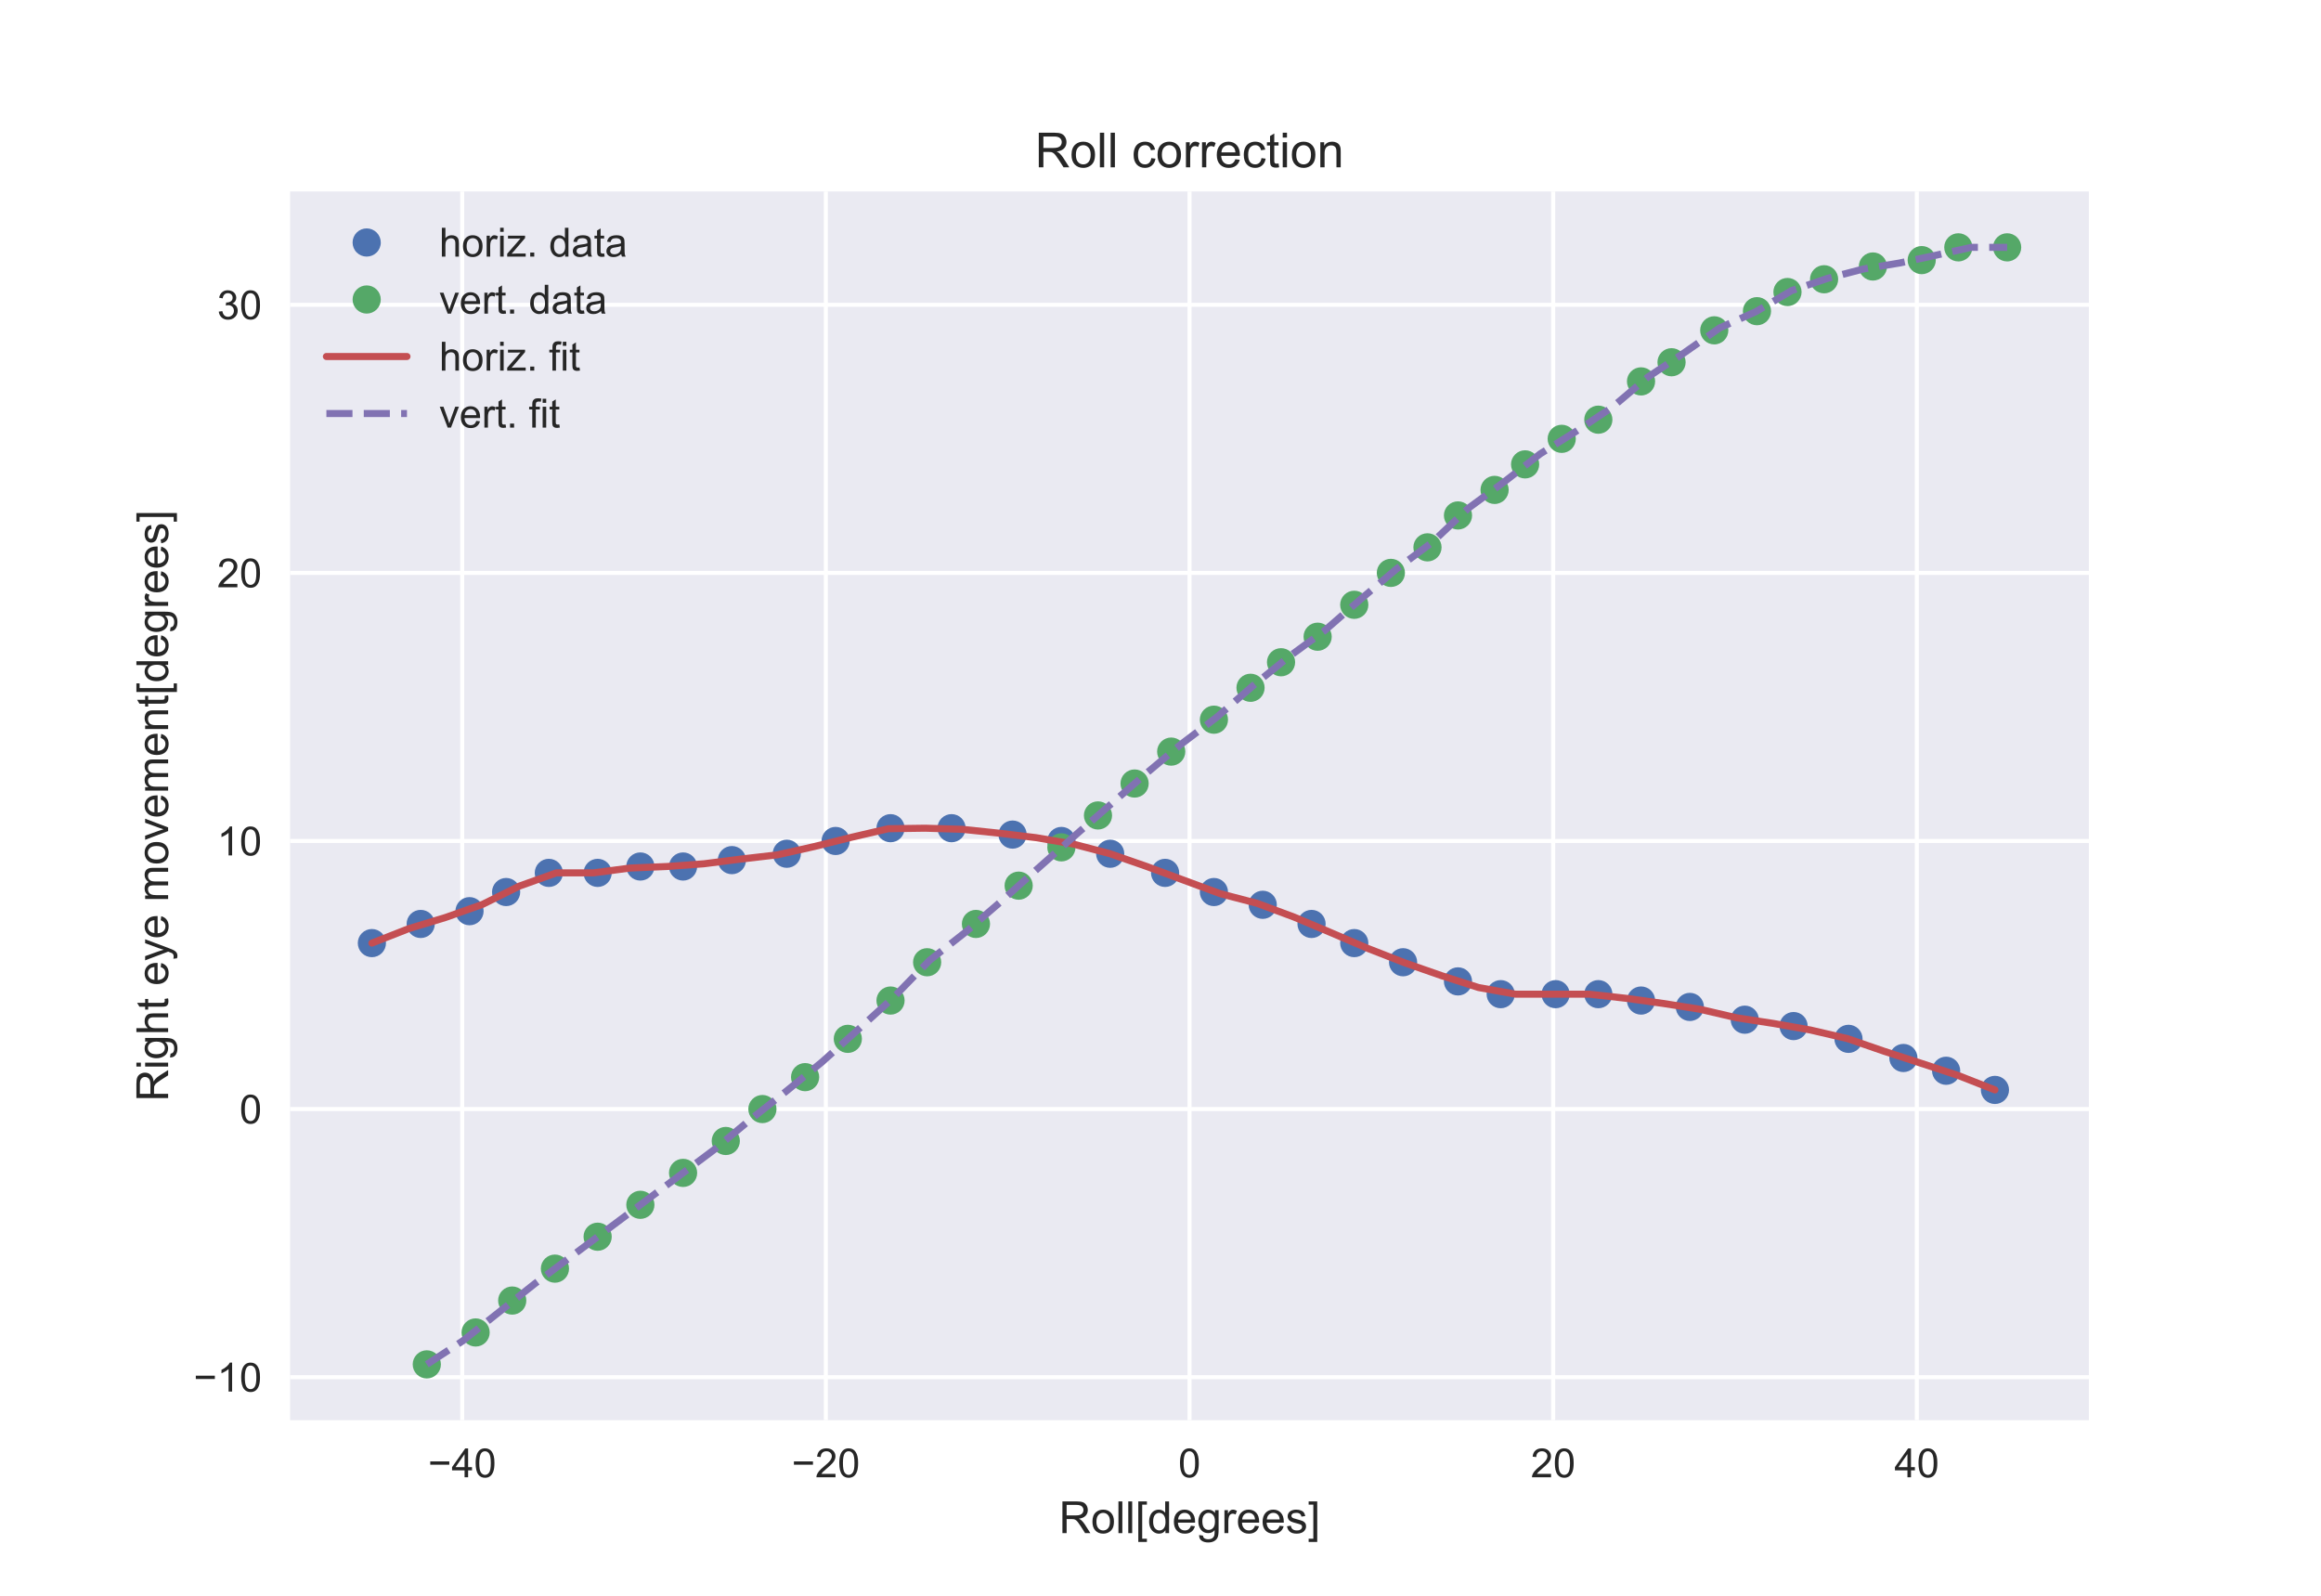 <?xml version="1.0" encoding="utf-8" standalone="no"?>
<!DOCTYPE svg PUBLIC "-//W3C//DTD SVG 1.1//EN"
  "http://www.w3.org/Graphics/SVG/1.1/DTD/svg11.dtd">
<!-- Created with matplotlib (https://matplotlib.org/) -->
<svg height="396pt" version="1.1" viewBox="0 0 576 396" width="576pt" xmlns="http://www.w3.org/2000/svg" xmlns:xlink="http://www.w3.org/1999/xlink">
 <defs>
  <style type="text/css">
*{stroke-linecap:butt;stroke-linejoin:round;}
  </style>
 </defs>
 <g id="figure_1">
  <g id="patch_1">
   <path d="M 0 396 
L 576 396 
L 576 0 
L 0 0 
z
" style="fill:#ffffff;"/>
  </g>
  <g id="axes_1">
   <g id="patch_2">
    <path d="M 72 352.44 
L 518.4 352.44 
L 518.4 47.52 
L 72 47.52 
z
" style="fill:#eaeaf2;"/>
   </g>
   <g id="matplotlib.axis_1">
    <g id="xtick_1">
     <g id="line2d_1">
      <path clip-path="url(#pb3bbcf74d7)" d="M 114.702 352.44 
L 114.702 47.52 
" style="fill:none;stroke:#ffffff;stroke-linecap:round;"/>
     </g>
     <g id="line2d_2"/>
     <g id="text_1">
      <!-- −40 -->
      <defs>
       <path d="M 52.828 31.203 
L 5.562 31.203 
L 5.562 39.406 
L 52.828 39.406 
z
" id="ArialMT-8722"/>
       <path d="M 32.328 0 
L 32.328 17.141 
L 1.266 17.141 
L 1.266 25.203 
L 33.938 71.578 
L 41.109 71.578 
L 41.109 25.203 
L 50.781 25.203 
L 50.781 17.141 
L 41.109 17.141 
L 41.109 0 
z
M 32.328 25.203 
L 32.328 57.469 
L 9.906 25.203 
z
" id="ArialMT-52"/>
       <path d="M 4.156 35.297 
Q 4.156 48 6.766 55.734 
Q 9.375 63.484 14.516 67.672 
Q 19.672 71.875 27.484 71.875 
Q 33.25 71.875 37.594 69.547 
Q 41.938 67.234 44.766 62.859 
Q 47.609 58.5 49.219 52.219 
Q 50.828 45.953 50.828 35.297 
Q 50.828 22.703 48.234 14.969 
Q 45.656 7.234 40.5 3 
Q 35.359 -1.219 27.484 -1.219 
Q 17.141 -1.219 11.234 6.203 
Q 4.156 15.141 4.156 35.297 
z
M 13.188 35.297 
Q 13.188 17.672 17.312 11.828 
Q 21.438 6 27.484 6 
Q 33.547 6 37.672 11.859 
Q 41.797 17.719 41.797 35.297 
Q 41.797 52.984 37.672 58.781 
Q 33.547 64.594 27.391 64.594 
Q 21.344 64.594 17.719 59.469 
Q 13.188 52.938 13.188 35.297 
z
" id="ArialMT-48"/>
      </defs>
      <g style="fill:#262626;" transform="translate(106.221 366.598)scale(0.1 -0.1)">
       <use xlink:href="#ArialMT-8722"/>
       <use x="58.398" xlink:href="#ArialMT-52"/>
       <use x="114.014" xlink:href="#ArialMT-48"/>
      </g>
     </g>
    </g>
    <g id="xtick_2">
     <g id="line2d_3">
      <path clip-path="url(#pb3bbcf74d7)" d="M 204.951 352.44 
L 204.951 47.52 
" style="fill:none;stroke:#ffffff;stroke-linecap:round;"/>
     </g>
     <g id="line2d_4"/>
     <g id="text_2">
      <!-- −20 -->
      <defs>
       <path d="M 50.344 8.453 
L 50.344 0 
L 3.031 0 
Q 2.938 3.172 4.047 6.109 
Q 5.859 10.938 9.828 15.625 
Q 13.812 20.312 21.344 26.469 
Q 33.016 36.031 37.109 41.625 
Q 41.219 47.219 41.219 52.203 
Q 41.219 57.422 37.469 61 
Q 33.734 64.594 27.734 64.594 
Q 21.391 64.594 17.578 60.781 
Q 13.766 56.984 13.719 50.25 
L 4.688 51.172 
Q 5.609 61.281 11.656 66.578 
Q 17.719 71.875 27.938 71.875 
Q 38.234 71.875 44.234 66.156 
Q 50.25 60.453 50.25 52 
Q 50.25 47.703 48.484 43.547 
Q 46.734 39.406 42.656 34.812 
Q 38.578 30.219 29.109 22.219 
Q 21.188 15.578 18.938 13.203 
Q 16.703 10.844 15.234 8.453 
z
" id="ArialMT-50"/>
      </defs>
      <g style="fill:#262626;" transform="translate(196.47 366.598)scale(0.1 -0.1)">
       <use xlink:href="#ArialMT-8722"/>
       <use x="58.398" xlink:href="#ArialMT-50"/>
       <use x="114.014" xlink:href="#ArialMT-48"/>
      </g>
     </g>
    </g>
    <g id="xtick_3">
     <g id="line2d_5">
      <path clip-path="url(#pb3bbcf74d7)" d="M 295.2 352.44 
L 295.2 47.52 
" style="fill:none;stroke:#ffffff;stroke-linecap:round;"/>
     </g>
     <g id="line2d_6"/>
     <g id="text_3">
      <!-- 0 -->
      <g style="fill:#262626;" transform="translate(292.42 366.598)scale(0.1 -0.1)">
       <use xlink:href="#ArialMT-48"/>
      </g>
     </g>
    </g>
    <g id="xtick_4">
     <g id="line2d_7">
      <path clip-path="url(#pb3bbcf74d7)" d="M 385.449 352.44 
L 385.449 47.52 
" style="fill:none;stroke:#ffffff;stroke-linecap:round;"/>
     </g>
     <g id="line2d_8"/>
     <g id="text_4">
      <!-- 20 -->
      <g style="fill:#262626;" transform="translate(379.888 366.598)scale(0.1 -0.1)">
       <use xlink:href="#ArialMT-50"/>
       <use x="55.615" xlink:href="#ArialMT-48"/>
      </g>
     </g>
    </g>
    <g id="xtick_5">
     <g id="line2d_9">
      <path clip-path="url(#pb3bbcf74d7)" d="M 475.698 352.44 
L 475.698 47.52 
" style="fill:none;stroke:#ffffff;stroke-linecap:round;"/>
     </g>
     <g id="line2d_10"/>
     <g id="text_5">
      <!-- 40 -->
      <g style="fill:#262626;" transform="translate(470.137 366.598)scale(0.1 -0.1)">
       <use xlink:href="#ArialMT-52"/>
       <use x="55.615" xlink:href="#ArialMT-48"/>
      </g>
     </g>
    </g>
    <g id="text_6">
     <!-- Roll[degrees] -->
     <defs>
      <path d="M 7.859 0 
L 7.859 71.578 
L 39.594 71.578 
Q 49.172 71.578 54.141 69.641 
Q 59.125 67.719 62.109 62.828 
Q 65.094 57.953 65.094 52.047 
Q 65.094 44.438 60.156 39.203 
Q 55.219 33.984 44.922 32.562 
Q 48.688 30.766 50.641 29 
Q 54.781 25.203 58.5 19.484 
L 70.953 0 
L 59.031 0 
L 49.562 14.891 
Q 45.406 21.344 42.719 24.75 
Q 40.047 28.172 37.922 29.531 
Q 35.797 30.906 33.594 31.453 
Q 31.984 31.781 28.328 31.781 
L 17.328 31.781 
L 17.328 0 
z
M 17.328 39.984 
L 37.703 39.984 
Q 44.188 39.984 47.844 41.328 
Q 51.516 42.672 53.422 45.625 
Q 55.328 48.578 55.328 52.047 
Q 55.328 57.125 51.641 60.391 
Q 47.953 63.672 39.984 63.672 
L 17.328 63.672 
z
" id="ArialMT-82"/>
      <path d="M 3.328 25.922 
Q 3.328 40.328 11.328 47.266 
Q 18.016 53.031 27.641 53.031 
Q 38.328 53.031 45.109 46.016 
Q 51.906 39.016 51.906 26.656 
Q 51.906 16.656 48.906 10.906 
Q 45.906 5.172 40.156 2 
Q 34.422 -1.172 27.641 -1.172 
Q 16.75 -1.172 10.031 5.812 
Q 3.328 12.797 3.328 25.922 
z
M 12.359 25.922 
Q 12.359 15.969 16.703 11.016 
Q 21.047 6.062 27.641 6.062 
Q 34.188 6.062 38.531 11.031 
Q 42.875 16.016 42.875 26.219 
Q 42.875 35.844 38.5 40.797 
Q 34.125 45.75 27.641 45.75 
Q 21.047 45.75 16.703 40.812 
Q 12.359 35.891 12.359 25.922 
z
" id="ArialMT-111"/>
      <path d="M 6.391 0 
L 6.391 71.578 
L 15.188 71.578 
L 15.188 0 
z
" id="ArialMT-108"/>
      <path d="M 6.781 -19.875 
L 6.781 71.578 
L 26.172 71.578 
L 26.172 64.312 
L 15.578 64.312 
L 15.578 -12.594 
L 26.172 -12.594 
L 26.172 -19.875 
z
" id="ArialMT-91"/>
      <path d="M 40.234 0 
L 40.234 6.547 
Q 35.297 -1.172 25.734 -1.172 
Q 19.531 -1.172 14.328 2.25 
Q 9.125 5.672 6.266 11.797 
Q 3.422 17.922 3.422 25.875 
Q 3.422 33.641 6 39.969 
Q 8.594 46.297 13.766 49.656 
Q 18.953 53.031 25.344 53.031 
Q 30.031 53.031 33.688 51.047 
Q 37.359 49.078 39.656 45.906 
L 39.656 71.578 
L 48.391 71.578 
L 48.391 0 
z
M 12.453 25.875 
Q 12.453 15.922 16.641 10.984 
Q 20.844 6.062 26.562 6.062 
Q 32.328 6.062 36.344 10.766 
Q 40.375 15.484 40.375 25.141 
Q 40.375 35.797 36.266 40.766 
Q 32.172 45.75 26.172 45.75 
Q 20.312 45.75 16.375 40.969 
Q 12.453 36.188 12.453 25.875 
z
" id="ArialMT-100"/>
      <path d="M 42.094 16.703 
L 51.172 15.578 
Q 49.031 7.625 43.219 3.219 
Q 37.406 -1.172 28.375 -1.172 
Q 17 -1.172 10.328 5.828 
Q 3.656 12.844 3.656 25.484 
Q 3.656 38.578 10.391 45.797 
Q 17.141 53.031 27.875 53.031 
Q 38.281 53.031 44.875 45.953 
Q 51.469 38.875 51.469 26.031 
Q 51.469 25.25 51.422 23.688 
L 12.75 23.688 
Q 13.234 15.141 17.578 10.594 
Q 21.922 6.062 28.422 6.062 
Q 33.25 6.062 36.672 8.594 
Q 40.094 11.141 42.094 16.703 
z
M 13.234 30.906 
L 42.188 30.906 
Q 41.609 37.453 38.875 40.719 
Q 34.672 45.797 27.984 45.797 
Q 21.922 45.797 17.797 41.75 
Q 13.672 37.703 13.234 30.906 
z
" id="ArialMT-101"/>
      <path d="M 4.984 -4.297 
L 13.531 -5.562 
Q 14.062 -9.516 16.5 -11.328 
Q 19.781 -13.766 25.438 -13.766 
Q 31.547 -13.766 34.859 -11.328 
Q 38.188 -8.891 39.359 -4.5 
Q 40.047 -1.812 39.984 6.781 
Q 34.234 0 25.641 0 
Q 14.938 0 9.078 7.719 
Q 3.219 15.438 3.219 26.219 
Q 3.219 33.641 5.906 39.906 
Q 8.594 46.188 13.688 49.609 
Q 18.797 53.031 25.688 53.031 
Q 34.859 53.031 40.828 45.609 
L 40.828 51.859 
L 48.922 51.859 
L 48.922 7.031 
Q 48.922 -5.078 46.453 -10.125 
Q 44 -15.188 38.641 -18.109 
Q 33.297 -21.047 25.484 -21.047 
Q 16.219 -21.047 10.5 -16.875 
Q 4.781 -12.703 4.984 -4.297 
z
M 12.25 26.859 
Q 12.25 16.656 16.297 11.969 
Q 20.359 7.281 26.469 7.281 
Q 32.516 7.281 36.609 11.938 
Q 40.719 16.609 40.719 26.562 
Q 40.719 36.078 36.5 40.906 
Q 32.281 45.75 26.312 45.75 
Q 20.453 45.75 16.344 40.984 
Q 12.25 36.234 12.25 26.859 
z
" id="ArialMT-103"/>
      <path d="M 6.5 0 
L 6.5 51.859 
L 14.406 51.859 
L 14.406 44 
Q 17.438 49.516 20 51.266 
Q 22.562 53.031 25.641 53.031 
Q 30.078 53.031 34.672 50.203 
L 31.641 42.047 
Q 28.422 43.953 25.203 43.953 
Q 22.312 43.953 20.016 42.219 
Q 17.719 40.484 16.75 37.406 
Q 15.281 32.719 15.281 27.156 
L 15.281 0 
z
" id="ArialMT-114"/>
      <path d="M 3.078 15.484 
L 11.766 16.844 
Q 12.5 11.625 15.844 8.844 
Q 19.188 6.062 25.203 6.062 
Q 31.25 6.062 34.172 8.516 
Q 37.109 10.984 37.109 14.312 
Q 37.109 17.281 34.516 19 
Q 32.719 20.172 25.531 21.969 
Q 15.875 24.422 12.141 26.203 
Q 8.406 27.984 6.469 31.125 
Q 4.547 34.281 4.547 38.094 
Q 4.547 41.547 6.125 44.5 
Q 7.719 47.469 10.453 49.422 
Q 12.5 50.922 16.031 51.969 
Q 19.578 53.031 23.641 53.031 
Q 29.734 53.031 34.344 51.266 
Q 38.969 49.516 41.156 46.5 
Q 43.359 43.5 44.188 38.484 
L 35.594 37.312 
Q 35.016 41.312 32.203 43.547 
Q 29.391 45.797 24.266 45.797 
Q 18.219 45.797 15.625 43.797 
Q 13.031 41.797 13.031 39.109 
Q 13.031 37.406 14.109 36.031 
Q 15.188 34.625 17.484 33.688 
Q 18.797 33.203 25.25 31.453 
Q 34.578 28.953 38.25 27.359 
Q 41.938 25.781 44.031 22.75 
Q 46.141 19.734 46.141 15.234 
Q 46.141 10.844 43.578 6.953 
Q 41.016 3.078 36.172 0.953 
Q 31.344 -1.172 25.25 -1.172 
Q 15.141 -1.172 9.844 3.031 
Q 4.547 7.234 3.078 15.484 
z
" id="ArialMT-115"/>
      <path d="M 21.297 -19.875 
L 1.906 -19.875 
L 1.906 -12.594 
L 12.5 -12.594 
L 12.5 64.312 
L 1.906 64.312 
L 1.906 71.578 
L 21.297 71.578 
z
" id="ArialMT-93"/>
     </defs>
     <g style="fill:#262626;" transform="translate(262.796 380.459)scale(0.11 -0.11)">
      <use xlink:href="#ArialMT-82"/>
      <use x="72.217" xlink:href="#ArialMT-111"/>
      <use x="127.832" xlink:href="#ArialMT-108"/>
      <use x="150.049" xlink:href="#ArialMT-108"/>
      <use x="172.266" xlink:href="#ArialMT-91"/>
      <use x="200.049" xlink:href="#ArialMT-100"/>
      <use x="255.664" xlink:href="#ArialMT-101"/>
      <use x="311.279" xlink:href="#ArialMT-103"/>
      <use x="366.895" xlink:href="#ArialMT-114"/>
      <use x="400.195" xlink:href="#ArialMT-101"/>
      <use x="455.811" xlink:href="#ArialMT-101"/>
      <use x="511.426" xlink:href="#ArialMT-115"/>
      <use x="561.426" xlink:href="#ArialMT-93"/>
     </g>
    </g>
   </g>
   <g id="matplotlib.axis_2">
    <g id="ytick_1">
     <g id="line2d_11">
      <path clip-path="url(#pb3bbcf74d7)" d="M 72 341.748 
L 518.4 341.748 
" style="fill:none;stroke:#ffffff;stroke-linecap:round;"/>
     </g>
     <g id="line2d_12"/>
     <g id="text_7">
      <!-- −10 -->
      <defs>
       <path d="M 37.25 0 
L 28.469 0 
L 28.469 56 
Q 25.297 52.984 20.141 49.953 
Q 14.984 46.922 10.891 45.406 
L 10.891 53.906 
Q 18.266 57.375 23.781 62.297 
Q 29.297 67.234 31.594 71.875 
L 37.25 71.875 
z
" id="ArialMT-49"/>
      </defs>
      <g style="fill:#262626;" transform="translate(48.038 345.327)scale(0.1 -0.1)">
       <use xlink:href="#ArialMT-8722"/>
       <use x="58.398" xlink:href="#ArialMT-49"/>
       <use x="114.014" xlink:href="#ArialMT-48"/>
      </g>
     </g>
    </g>
    <g id="ytick_2">
     <g id="line2d_13">
      <path clip-path="url(#pb3bbcf74d7)" d="M 72 275.22 
L 518.4 275.22 
" style="fill:none;stroke:#ffffff;stroke-linecap:round;"/>
     </g>
     <g id="line2d_14"/>
     <g id="text_8">
      <!-- 0 -->
      <g style="fill:#262626;" transform="translate(59.439 278.799)scale(0.1 -0.1)">
       <use xlink:href="#ArialMT-48"/>
      </g>
     </g>
    </g>
    <g id="ytick_3">
     <g id="line2d_15">
      <path clip-path="url(#pb3bbcf74d7)" d="M 72 208.692 
L 518.4 208.692 
" style="fill:none;stroke:#ffffff;stroke-linecap:round;"/>
     </g>
     <g id="line2d_16"/>
     <g id="text_9">
      <!-- 10 -->
      <g style="fill:#262626;" transform="translate(53.878 212.271)scale(0.1 -0.1)">
       <use xlink:href="#ArialMT-49"/>
       <use x="55.615" xlink:href="#ArialMT-48"/>
      </g>
     </g>
    </g>
    <g id="ytick_4">
     <g id="line2d_17">
      <path clip-path="url(#pb3bbcf74d7)" d="M 72 142.164 
L 518.4 142.164 
" style="fill:none;stroke:#ffffff;stroke-linecap:round;"/>
     </g>
     <g id="line2d_18"/>
     <g id="text_10">
      <!-- 20 -->
      <g style="fill:#262626;" transform="translate(53.878 145.743)scale(0.1 -0.1)">
       <use xlink:href="#ArialMT-50"/>
       <use x="55.615" xlink:href="#ArialMT-48"/>
      </g>
     </g>
    </g>
    <g id="ytick_5">
     <g id="line2d_19">
      <path clip-path="url(#pb3bbcf74d7)" d="M 72 75.636 
L 518.4 75.636 
" style="fill:none;stroke:#ffffff;stroke-linecap:round;"/>
     </g>
     <g id="line2d_20"/>
     <g id="text_11">
      <!-- 30 -->
      <defs>
       <path d="M 4.203 18.891 
L 12.984 20.062 
Q 14.5 12.594 18.141 9.297 
Q 21.781 6 27 6 
Q 33.203 6 37.469 10.297 
Q 41.75 14.594 41.75 20.953 
Q 41.75 27 37.797 30.922 
Q 33.844 34.859 27.734 34.859 
Q 25.25 34.859 21.531 33.891 
L 22.516 41.609 
Q 23.391 41.5 23.922 41.5 
Q 29.547 41.5 34.031 44.422 
Q 38.531 47.359 38.531 53.469 
Q 38.531 58.297 35.25 61.469 
Q 31.984 64.656 26.812 64.656 
Q 21.688 64.656 18.266 61.422 
Q 14.844 58.203 13.875 51.766 
L 5.078 53.328 
Q 6.688 62.156 12.391 67.016 
Q 18.109 71.875 26.609 71.875 
Q 32.469 71.875 37.391 69.359 
Q 42.328 66.844 44.938 62.5 
Q 47.562 58.156 47.562 53.266 
Q 47.562 48.641 45.062 44.828 
Q 42.578 41.016 37.703 38.766 
Q 44.047 37.312 47.562 32.688 
Q 51.078 28.078 51.078 21.141 
Q 51.078 11.766 44.234 5.25 
Q 37.406 -1.266 26.953 -1.266 
Q 17.531 -1.266 11.297 4.344 
Q 5.078 9.969 4.203 18.891 
z
" id="ArialMT-51"/>
      </defs>
      <g style="fill:#262626;" transform="translate(53.878 79.215)scale(0.1 -0.1)">
       <use xlink:href="#ArialMT-51"/>
       <use x="55.615" xlink:href="#ArialMT-48"/>
      </g>
     </g>
    </g>
    <g id="text_12">
     <!-- Right eye movement[degrees] -->
     <defs>
      <path d="M 6.641 61.469 
L 6.641 71.578 
L 15.438 71.578 
L 15.438 61.469 
z
M 6.641 0 
L 6.641 51.859 
L 15.438 51.859 
L 15.438 0 
z
" id="ArialMT-105"/>
      <path d="M 6.594 0 
L 6.594 71.578 
L 15.375 71.578 
L 15.375 45.906 
Q 21.531 53.031 30.906 53.031 
Q 36.672 53.031 40.922 50.75 
Q 45.172 48.484 47 44.484 
Q 48.828 40.484 48.828 32.859 
L 48.828 0 
L 40.047 0 
L 40.047 32.859 
Q 40.047 39.453 37.188 42.453 
Q 34.328 45.453 29.109 45.453 
Q 25.203 45.453 21.75 43.422 
Q 18.312 41.406 16.844 37.938 
Q 15.375 34.469 15.375 28.375 
L 15.375 0 
z
" id="ArialMT-104"/>
      <path d="M 25.781 7.859 
L 27.047 0.094 
Q 23.344 -0.688 20.406 -0.688 
Q 15.625 -0.688 12.984 0.828 
Q 10.359 2.344 9.281 4.812 
Q 8.203 7.281 8.203 15.188 
L 8.203 45.016 
L 1.766 45.016 
L 1.766 51.859 
L 8.203 51.859 
L 8.203 64.703 
L 16.938 69.969 
L 16.938 51.859 
L 25.781 51.859 
L 25.781 45.016 
L 16.938 45.016 
L 16.938 14.703 
Q 16.938 10.938 17.406 9.859 
Q 17.875 8.797 18.922 8.156 
Q 19.969 7.516 21.922 7.516 
Q 23.391 7.516 25.781 7.859 
z
" id="ArialMT-116"/>
      <path id="ArialMT-32"/>
      <path d="M 6.203 -19.969 
L 5.219 -11.719 
Q 8.109 -12.5 10.25 -12.5 
Q 13.188 -12.5 14.938 -11.516 
Q 16.703 -10.547 17.828 -8.797 
Q 18.656 -7.469 20.516 -2.25 
Q 20.75 -1.516 21.297 -0.094 
L 1.609 51.859 
L 11.078 51.859 
L 21.875 21.828 
Q 23.969 16.109 25.641 9.812 
Q 27.156 15.875 29.25 21.625 
L 40.328 51.859 
L 49.125 51.859 
L 29.391 -0.875 
Q 26.219 -9.422 24.469 -12.641 
Q 22.125 -17 19.094 -19.016 
Q 16.062 -21.047 11.859 -21.047 
Q 9.328 -21.047 6.203 -19.969 
z
" id="ArialMT-121"/>
      <path d="M 6.594 0 
L 6.594 51.859 
L 14.453 51.859 
L 14.453 44.578 
Q 16.891 48.391 20.938 50.703 
Q 25 53.031 30.172 53.031 
Q 35.938 53.031 39.625 50.641 
Q 43.312 48.25 44.828 43.953 
Q 50.984 53.031 60.844 53.031 
Q 68.562 53.031 72.703 48.75 
Q 76.859 44.484 76.859 35.594 
L 76.859 0 
L 68.109 0 
L 68.109 32.672 
Q 68.109 37.938 67.25 40.25 
Q 66.406 42.578 64.156 43.984 
Q 61.922 45.406 58.891 45.406 
Q 53.422 45.406 49.797 41.766 
Q 46.188 38.141 46.188 30.125 
L 46.188 0 
L 37.406 0 
L 37.406 33.688 
Q 37.406 39.547 35.25 42.469 
Q 33.109 45.406 28.219 45.406 
Q 24.516 45.406 21.359 43.453 
Q 18.219 41.5 16.797 37.734 
Q 15.375 33.984 15.375 26.906 
L 15.375 0 
z
" id="ArialMT-109"/>
      <path d="M 21 0 
L 1.266 51.859 
L 10.547 51.859 
L 21.688 20.797 
Q 23.484 15.766 25 10.359 
Q 26.172 14.453 28.266 20.219 
L 39.797 51.859 
L 48.828 51.859 
L 29.203 0 
z
" id="ArialMT-118"/>
      <path d="M 6.594 0 
L 6.594 51.859 
L 14.5 51.859 
L 14.5 44.484 
Q 20.219 53.031 31 53.031 
Q 35.688 53.031 39.625 51.344 
Q 43.562 49.656 45.516 46.922 
Q 47.469 44.188 48.25 40.438 
Q 48.734 37.984 48.734 31.891 
L 48.734 0 
L 39.938 0 
L 39.938 31.547 
Q 39.938 36.922 38.906 39.578 
Q 37.891 42.234 35.281 43.812 
Q 32.672 45.406 29.156 45.406 
Q 23.531 45.406 19.453 41.844 
Q 15.375 38.281 15.375 28.328 
L 15.375 0 
z
" id="ArialMT-110"/>
     </defs>
     <g style="fill:#262626;" transform="translate(41.722 273.347)rotate(-90)scale(0.11 -0.11)">
      <use xlink:href="#ArialMT-82"/>
      <use x="72.217" xlink:href="#ArialMT-105"/>
      <use x="94.434" xlink:href="#ArialMT-103"/>
      <use x="150.049" xlink:href="#ArialMT-104"/>
      <use x="205.664" xlink:href="#ArialMT-116"/>
      <use x="233.447" xlink:href="#ArialMT-32"/>
      <use x="261.23" xlink:href="#ArialMT-101"/>
      <use x="316.846" xlink:href="#ArialMT-121"/>
      <use x="366.846" xlink:href="#ArialMT-101"/>
      <use x="422.461" xlink:href="#ArialMT-32"/>
      <use x="450.244" xlink:href="#ArialMT-109"/>
      <use x="533.545" xlink:href="#ArialMT-111"/>
      <use x="589.16" xlink:href="#ArialMT-118"/>
      <use x="639.16" xlink:href="#ArialMT-101"/>
      <use x="694.775" xlink:href="#ArialMT-109"/>
      <use x="778.076" xlink:href="#ArialMT-101"/>
      <use x="833.691" xlink:href="#ArialMT-110"/>
      <use x="889.307" xlink:href="#ArialMT-116"/>
      <use x="917.09" xlink:href="#ArialMT-91"/>
      <use x="944.873" xlink:href="#ArialMT-100"/>
      <use x="1000.488" xlink:href="#ArialMT-101"/>
      <use x="1056.104" xlink:href="#ArialMT-103"/>
      <use x="1111.719" xlink:href="#ArialMT-114"/>
      <use x="1145.02" xlink:href="#ArialMT-101"/>
      <use x="1200.635" xlink:href="#ArialMT-101"/>
      <use x="1256.25" xlink:href="#ArialMT-115"/>
      <use x="1306.25" xlink:href="#ArialMT-93"/>
     </g>
    </g>
   </g>
   <g id="line2d_21">
    <defs>
     <path d="M 0 3.5 
C 0.928 3.5 1.819 3.131 2.475 2.475 
C 3.131 1.819 3.5 0.928 3.5 0 
C 3.5 -0.928 3.131 -1.819 2.475 -2.475 
C 1.819 -3.131 0.928 -3.5 0 -3.5 
C -0.928 -3.5 -1.819 -3.131 -2.475 -2.475 
C -3.131 -1.819 -3.5 -0.928 -3.5 0 
C -3.5 0.928 -3.131 1.819 -2.475 2.475 
C -1.819 3.131 -0.928 3.5 0 3.5 
z
" id="med9e90aa73"/>
    </defs>
    <g clip-path="url(#pb3bbcf74d7)">
     <use style="fill:#4c72b0;" x="92.291" xlink:href="#med9e90aa73" y="234.036"/>
     <use style="fill:#4c72b0;" x="104.405" xlink:href="#med9e90aa73" y="229.284"/>
     <use style="fill:#4c72b0;" x="116.519" xlink:href="#med9e90aa73" y="226.116"/>
     <use style="fill:#4c72b0;" x="125.604" xlink:href="#med9e90aa73" y="221.364"/>
     <use style="fill:#4c72b0;" x="136.204" xlink:href="#med9e90aa73" y="216.612"/>
     <use style="fill:#4c72b0;" x="148.318" xlink:href="#med9e90aa73" y="216.612"/>
     <use style="fill:#4c72b0;" x="158.918" xlink:href="#med9e90aa73" y="215.028"/>
     <use style="fill:#4c72b0;" x="169.517" xlink:href="#med9e90aa73" y="215.028"/>
     <use style="fill:#4c72b0;" x="181.632" xlink:href="#med9e90aa73" y="213.444"/>
     <use style="fill:#4c72b0;" x="195.26" xlink:href="#med9e90aa73" y="211.86"/>
     <use style="fill:#4c72b0;" x="207.374" xlink:href="#med9e90aa73" y="208.692"/>
     <use style="fill:#4c72b0;" x="221.002" xlink:href="#med9e90aa73" y="205.524"/>
     <use style="fill:#4c72b0;" x="236.144" xlink:href="#med9e90aa73" y="205.524"/>
     <use style="fill:#4c72b0;" x="251.287" xlink:href="#med9e90aa73" y="207.108"/>
     <use style="fill:#4c72b0;" x="263.401" xlink:href="#med9e90aa73" y="208.692"/>
     <use style="fill:#4c72b0;" x="275.515" xlink:href="#med9e90aa73" y="211.86"/>
     <use style="fill:#4c72b0;" x="289.143" xlink:href="#med9e90aa73" y="216.612"/>
     <use style="fill:#4c72b0;" x="301.257" xlink:href="#med9e90aa73" y="221.364"/>
     <use style="fill:#4c72b0;" x="313.371" xlink:href="#med9e90aa73" y="224.532"/>
     <use style="fill:#4c72b0;" x="325.485" xlink:href="#med9e90aa73" y="229.284"/>
     <use style="fill:#4c72b0;" x="336.085" xlink:href="#med9e90aa73" y="234.036"/>
     <use style="fill:#4c72b0;" x="348.199" xlink:href="#med9e90aa73" y="238.788"/>
     <use style="fill:#4c72b0;" x="361.827" xlink:href="#med9e90aa73" y="243.54"/>
     <use style="fill:#4c72b0;" x="372.427" xlink:href="#med9e90aa73" y="246.708"/>
     <use style="fill:#4c72b0;" x="386.055" xlink:href="#med9e90aa73" y="246.708"/>
     <use style="fill:#4c72b0;" x="396.655" xlink:href="#med9e90aa73" y="246.708"/>
     <use style="fill:#4c72b0;" x="407.254" xlink:href="#med9e90aa73" y="248.292"/>
     <use style="fill:#4c72b0;" x="419.368" xlink:href="#med9e90aa73" y="249.876"/>
     <use style="fill:#4c72b0;" x="432.997" xlink:href="#med9e90aa73" y="253.044"/>
     <use style="fill:#4c72b0;" x="445.11" xlink:href="#med9e90aa73" y="254.628"/>
     <use style="fill:#4c72b0;" x="458.739" xlink:href="#med9e90aa73" y="257.796"/>
     <use style="fill:#4c72b0;" x="472.367" xlink:href="#med9e90aa73" y="262.548"/>
     <use style="fill:#4c72b0;" x="482.967" xlink:href="#med9e90aa73" y="265.716"/>
     <use style="fill:#4c72b0;" x="495.081" xlink:href="#med9e90aa73" y="270.468"/>
    </g>
   </g>
   <g id="line2d_22">
    <defs>
     <path d="M 0 3.5 
C 0.928 3.5 1.819 3.131 2.475 2.475 
C 3.131 1.819 3.5 0.928 3.5 0 
C 3.5 -0.928 3.131 -1.819 2.475 -2.475 
C 1.819 -3.131 0.928 -3.5 0 -3.5 
C -0.928 -3.5 -1.819 -3.131 -2.475 -2.475 
C -3.131 -1.819 -3.5 -0.928 -3.5 0 
C -3.5 0.928 -3.131 1.819 -2.475 2.475 
C -1.819 3.131 -0.928 3.5 0 3.5 
z
" id="mdd1f2c8f6b"/>
    </defs>
    <g clip-path="url(#pb3bbcf74d7)">
     <use style="fill:#55a868;" x="105.919" xlink:href="#mdd1f2c8f6b" y="338.58"/>
     <use style="fill:#55a868;" x="118.033" xlink:href="#mdd1f2c8f6b" y="330.66"/>
     <use style="fill:#55a868;" x="127.119" xlink:href="#mdd1f2c8f6b" y="322.74"/>
     <use style="fill:#55a868;" x="137.718" xlink:href="#mdd1f2c8f6b" y="314.82"/>
     <use style="fill:#55a868;" x="148.318" xlink:href="#mdd1f2c8f6b" y="306.9"/>
     <use style="fill:#55a868;" x="158.918" xlink:href="#mdd1f2c8f6b" y="298.98"/>
     <use style="fill:#55a868;" x="169.517" xlink:href="#mdd1f2c8f6b" y="291.06"/>
     <use style="fill:#55a868;" x="180.117" xlink:href="#mdd1f2c8f6b" y="283.14"/>
     <use style="fill:#55a868;" x="189.203" xlink:href="#mdd1f2c8f6b" y="275.22"/>
     <use style="fill:#55a868;" x="199.802" xlink:href="#mdd1f2c8f6b" y="267.3"/>
     <use style="fill:#55a868;" x="210.402" xlink:href="#mdd1f2c8f6b" y="257.796"/>
     <use style="fill:#55a868;" x="221.002" xlink:href="#mdd1f2c8f6b" y="248.292"/>
     <use style="fill:#55a868;" x="230.087" xlink:href="#mdd1f2c8f6b" y="238.788"/>
     <use style="fill:#55a868;" x="242.201" xlink:href="#mdd1f2c8f6b" y="229.284"/>
     <use style="fill:#55a868;" x="252.801" xlink:href="#mdd1f2c8f6b" y="219.78"/>
     <use style="fill:#55a868;" x="263.401" xlink:href="#mdd1f2c8f6b" y="210.276"/>
     <use style="fill:#55a868;" x="272.486" xlink:href="#mdd1f2c8f6b" y="202.356"/>
     <use style="fill:#55a868;" x="281.572" xlink:href="#mdd1f2c8f6b" y="194.436"/>
     <use style="fill:#55a868;" x="290.657" xlink:href="#mdd1f2c8f6b" y="186.516"/>
     <use style="fill:#55a868;" x="301.257" xlink:href="#mdd1f2c8f6b" y="178.596"/>
     <use style="fill:#55a868;" x="310.342" xlink:href="#mdd1f2c8f6b" y="170.676"/>
     <use style="fill:#55a868;" x="317.914" xlink:href="#mdd1f2c8f6b" y="164.34"/>
     <use style="fill:#55a868;" x="326.999" xlink:href="#mdd1f2c8f6b" y="158.004"/>
     <use style="fill:#55a868;" x="336.085" xlink:href="#mdd1f2c8f6b" y="150.084"/>
     <use style="fill:#55a868;" x="345.17" xlink:href="#mdd1f2c8f6b" y="142.164"/>
     <use style="fill:#55a868;" x="354.256" xlink:href="#mdd1f2c8f6b" y="135.828"/>
     <use style="fill:#55a868;" x="361.827" xlink:href="#mdd1f2c8f6b" y="127.908"/>
     <use style="fill:#55a868;" x="370.912" xlink:href="#mdd1f2c8f6b" y="121.572"/>
     <use style="fill:#55a868;" x="378.484" xlink:href="#mdd1f2c8f6b" y="115.236"/>
     <use style="fill:#55a868;" x="387.569" xlink:href="#mdd1f2c8f6b" y="108.9"/>
     <use style="fill:#55a868;" x="396.655" xlink:href="#mdd1f2c8f6b" y="104.148"/>
     <use style="fill:#55a868;" x="407.254" xlink:href="#mdd1f2c8f6b" y="94.644"/>
     <use style="fill:#55a868;" x="414.826" xlink:href="#mdd1f2c8f6b" y="89.892"/>
     <use style="fill:#55a868;" x="425.425" xlink:href="#mdd1f2c8f6b" y="81.972"/>
     <use style="fill:#55a868;" x="436.025" xlink:href="#mdd1f2c8f6b" y="77.22"/>
     <use style="fill:#55a868;" x="443.596" xlink:href="#mdd1f2c8f6b" y="72.468"/>
     <use style="fill:#55a868;" x="452.682" xlink:href="#mdd1f2c8f6b" y="69.3"/>
     <use style="fill:#55a868;" x="464.796" xlink:href="#mdd1f2c8f6b" y="66.132"/>
     <use style="fill:#55a868;" x="476.91" xlink:href="#mdd1f2c8f6b" y="64.548"/>
     <use style="fill:#55a868;" x="485.995" xlink:href="#mdd1f2c8f6b" y="61.38"/>
     <use style="fill:#55a868;" x="498.109" xlink:href="#mdd1f2c8f6b" y="61.38"/>
    </g>
   </g>
   <g id="line2d_23">
    <path clip-path="url(#pb3bbcf74d7)" d="M 92.291 234.036 
L 101.445 230.445 
L 110.6 227.664 
L 119.754 224.424 
L 128.908 219.883 
L 138.062 216.612 
L 147.217 216.612 
L 156.371 215.409 
L 165.525 215.028 
L 174.68 214.353 
L 183.834 213.188 
L 192.988 212.124 
L 202.143 210.06 
L 211.297 207.78 
L 220.451 205.652 
L 229.606 205.524 
L 238.76 205.798 
L 247.914 206.755 
L 257.069 207.864 
L 266.223 209.43 
L 275.377 211.824 
L 284.531 215.004 
L 293.686 218.394 
L 302.84 221.778 
L 311.994 224.172 
L 321.149 227.583 
L 330.303 231.444 
L 339.457 235.359 
L 348.612 238.932 
L 357.766 242.124 
L 366.92 245.062 
L 376.075 246.708 
L 385.229 246.708 
L 394.383 246.708 
L 403.538 247.737 
L 412.692 249.003 
L 421.846 250.452 
L 431 252.58 
L 440.155 253.98 
L 449.309 255.604 
L 458.463 257.732 
L 467.618 260.892 
L 476.772 263.865 
L 485.926 266.877 
L 495.081 270.468 
" style="fill:none;stroke:#c44e52;stroke-linecap:round;stroke-width:1.75;"/>
   </g>
   <g id="line2d_24">
    <path clip-path="url(#pb3bbcf74d7)" d="M 105.919 338.58 
L 114.833 332.752 
L 123.746 325.68 
L 132.659 318.6 
L 141.573 311.94 
L 150.486 305.28 
L 159.4 298.62 
L 168.313 291.96 
L 177.226 285.3 
L 186.14 277.89 
L 195.053 270.849 
L 203.967 263.566 
L 212.88 255.574 
L 221.793 247.464 
L 230.707 238.302 
L 239.62 231.309 
L 248.534 223.606 
L 257.447 215.614 
L 266.36 207.696 
L 275.274 199.926 
L 284.187 192.156 
L 293.101 184.69 
L 302.014 177.936 
L 310.928 170.186 
L 319.841 162.996 
L 328.754 156.474 
L 337.668 148.704 
L 346.581 141.18 
L 355.495 134.532 
L 364.408 126.108 
L 373.321 119.556 
L 382.235 112.62 
L 391.148 107.028 
L 400.062 101.093 
L 408.975 93.564 
L 417.888 87.603 
L 426.802 81.355 
L 435.715 77.359 
L 444.629 72.108 
L 453.542 69.075 
L 462.455 66.744 
L 471.369 65.273 
L 480.282 63.372 
L 489.196 61.38 
L 498.109 61.38 
" style="fill:none;stroke:#8172b2;stroke-dasharray:6.475,2.8;stroke-dashoffset:0;stroke-width:1.75;"/>
   </g>
   <g id="patch_3">
    <path d="M 72 352.44 
L 72 47.52 
" style="fill:none;"/>
   </g>
   <g id="patch_4">
    <path d="M 518.4 352.44 
L 518.4 47.52 
" style="fill:none;"/>
   </g>
   <g id="patch_5">
    <path d="M 72 352.44 
L 518.4 352.44 
" style="fill:none;"/>
   </g>
   <g id="patch_6">
    <path d="M 72 47.52 
L 518.4 47.52 
" style="fill:none;"/>
   </g>
   <g id="text_13">
    <!-- Roll correction -->
    <defs>
     <path d="M 40.438 19 
L 49.078 17.875 
Q 47.656 8.938 41.812 3.875 
Q 35.984 -1.172 27.484 -1.172 
Q 16.844 -1.172 10.375 5.781 
Q 3.906 12.75 3.906 25.734 
Q 3.906 34.125 6.688 40.422 
Q 9.469 46.734 15.156 49.875 
Q 20.844 53.031 27.547 53.031 
Q 35.984 53.031 41.359 48.75 
Q 46.734 44.484 48.25 36.625 
L 39.703 35.297 
Q 38.484 40.531 35.375 43.156 
Q 32.281 45.797 27.875 45.797 
Q 21.234 45.797 17.078 41.031 
Q 12.938 36.281 12.938 25.984 
Q 12.938 15.531 16.938 10.797 
Q 20.953 6.062 27.391 6.062 
Q 32.562 6.062 36.031 9.234 
Q 39.5 12.406 40.438 19 
z
" id="ArialMT-99"/>
    </defs>
    <g style="fill:#262626;" transform="translate(256.855 41.52)scale(0.12 -0.12)">
     <use xlink:href="#ArialMT-82"/>
     <use x="72.217" xlink:href="#ArialMT-111"/>
     <use x="127.832" xlink:href="#ArialMT-108"/>
     <use x="150.049" xlink:href="#ArialMT-108"/>
     <use x="172.266" xlink:href="#ArialMT-32"/>
     <use x="200.049" xlink:href="#ArialMT-99"/>
     <use x="250.049" xlink:href="#ArialMT-111"/>
     <use x="305.664" xlink:href="#ArialMT-114"/>
     <use x="338.965" xlink:href="#ArialMT-114"/>
     <use x="372.266" xlink:href="#ArialMT-101"/>
     <use x="427.881" xlink:href="#ArialMT-99"/>
     <use x="477.881" xlink:href="#ArialMT-116"/>
     <use x="505.664" xlink:href="#ArialMT-105"/>
     <use x="527.881" xlink:href="#ArialMT-111"/>
     <use x="583.496" xlink:href="#ArialMT-110"/>
    </g>
   </g>
   <g id="legend_1">
    <g id="line2d_25"/>
    <g id="line2d_26">
     <g>
      <use style="fill:#4c72b0;" x="91" xlink:href="#med9e90aa73" y="60.178"/>
     </g>
    </g>
    <g id="text_14">
     <!-- horiz. data -->
     <defs>
      <path d="M 1.953 0 
L 1.953 7.125 
L 34.969 45.016 
Q 29.344 44.734 25.047 44.734 
L 3.906 44.734 
L 3.906 51.859 
L 46.297 51.859 
L 46.297 46.047 
L 18.219 13.141 
L 12.797 7.125 
Q 18.703 7.562 23.875 7.562 
L 47.859 7.562 
L 47.859 0 
z
" id="ArialMT-122"/>
      <path d="M 9.078 0 
L 9.078 10.016 
L 19.094 10.016 
L 19.094 0 
z
" id="ArialMT-46"/>
      <path d="M 40.438 6.391 
Q 35.547 2.25 31.031 0.531 
Q 26.516 -1.172 21.344 -1.172 
Q 12.797 -1.172 8.203 3 
Q 3.609 7.172 3.609 13.672 
Q 3.609 17.484 5.344 20.625 
Q 7.078 23.781 9.891 25.688 
Q 12.703 27.594 16.219 28.562 
Q 18.797 29.25 24.031 29.891 
Q 34.672 31.156 39.703 32.906 
Q 39.75 34.719 39.75 35.203 
Q 39.75 40.578 37.25 42.781 
Q 33.891 45.75 27.25 45.75 
Q 21.047 45.75 18.094 43.578 
Q 15.141 41.406 13.719 35.891 
L 5.125 37.062 
Q 6.297 42.578 8.984 45.969 
Q 11.672 49.359 16.75 51.188 
Q 21.828 53.031 28.516 53.031 
Q 35.156 53.031 39.297 51.469 
Q 43.453 49.906 45.406 47.531 
Q 47.359 45.172 48.141 41.547 
Q 48.578 39.312 48.578 33.453 
L 48.578 21.734 
Q 48.578 9.469 49.141 6.219 
Q 49.703 2.984 51.375 0 
L 42.188 0 
Q 40.828 2.734 40.438 6.391 
z
M 39.703 26.031 
Q 34.906 24.078 25.344 22.703 
Q 19.922 21.922 17.672 20.938 
Q 15.438 19.969 14.203 18.094 
Q 12.984 16.219 12.984 13.922 
Q 12.984 10.406 15.641 8.062 
Q 18.312 5.719 23.438 5.719 
Q 28.516 5.719 32.469 7.938 
Q 36.422 10.156 38.281 14.016 
Q 39.703 17 39.703 22.797 
z
" id="ArialMT-97"/>
     </defs>
     <g style="fill:#262626;" transform="translate(109 63.678)scale(0.1 -0.1)">
      <use xlink:href="#ArialMT-104"/>
      <use x="55.615" xlink:href="#ArialMT-111"/>
      <use x="111.23" xlink:href="#ArialMT-114"/>
      <use x="144.531" xlink:href="#ArialMT-105"/>
      <use x="166.748" xlink:href="#ArialMT-122"/>
      <use x="216.748" xlink:href="#ArialMT-46"/>
      <use x="244.531" xlink:href="#ArialMT-32"/>
      <use x="272.314" xlink:href="#ArialMT-100"/>
      <use x="327.93" xlink:href="#ArialMT-97"/>
      <use x="383.545" xlink:href="#ArialMT-116"/>
      <use x="411.328" xlink:href="#ArialMT-97"/>
     </g>
    </g>
    <g id="line2d_27"/>
    <g id="line2d_28">
     <g>
      <use style="fill:#55a868;" x="91" xlink:href="#mdd1f2c8f6b" y="74.323"/>
     </g>
    </g>
    <g id="text_15">
     <!-- vert. data -->
     <g style="fill:#262626;" transform="translate(109 77.823)scale(0.1 -0.1)">
      <use xlink:href="#ArialMT-118"/>
      <use x="50" xlink:href="#ArialMT-101"/>
      <use x="105.615" xlink:href="#ArialMT-114"/>
      <use x="138.916" xlink:href="#ArialMT-116"/>
      <use x="166.699" xlink:href="#ArialMT-46"/>
      <use x="194.482" xlink:href="#ArialMT-32"/>
      <use x="222.266" xlink:href="#ArialMT-100"/>
      <use x="277.881" xlink:href="#ArialMT-97"/>
      <use x="333.496" xlink:href="#ArialMT-116"/>
      <use x="361.279" xlink:href="#ArialMT-97"/>
     </g>
    </g>
    <g id="line2d_29">
     <path d="M 81 88.468 
L 101 88.468 
" style="fill:none;stroke:#c44e52;stroke-linecap:round;stroke-width:1.75;"/>
    </g>
    <g id="line2d_30"/>
    <g id="text_16">
     <!-- horiz. fit -->
     <defs>
      <path d="M 8.688 0 
L 8.688 45.016 
L 0.922 45.016 
L 0.922 51.859 
L 8.688 51.859 
L 8.688 57.375 
Q 8.688 62.594 9.625 65.141 
Q 10.891 68.562 14.078 70.672 
Q 17.281 72.797 23.047 72.797 
Q 26.766 72.797 31.25 71.922 
L 29.938 64.266 
Q 27.203 64.75 24.75 64.75 
Q 20.75 64.75 19.094 63.031 
Q 17.438 61.328 17.438 56.641 
L 17.438 51.859 
L 27.547 51.859 
L 27.547 45.016 
L 17.438 45.016 
L 17.438 0 
z
" id="ArialMT-102"/>
     </defs>
     <g style="fill:#262626;" transform="translate(109 91.968)scale(0.1 -0.1)">
      <use xlink:href="#ArialMT-104"/>
      <use x="55.615" xlink:href="#ArialMT-111"/>
      <use x="111.23" xlink:href="#ArialMT-114"/>
      <use x="144.531" xlink:href="#ArialMT-105"/>
      <use x="166.748" xlink:href="#ArialMT-122"/>
      <use x="216.748" xlink:href="#ArialMT-46"/>
      <use x="244.531" xlink:href="#ArialMT-32"/>
      <use x="272.314" xlink:href="#ArialMT-102"/>
      <use x="300.098" xlink:href="#ArialMT-105"/>
      <use x="322.314" xlink:href="#ArialMT-116"/>
     </g>
    </g>
    <g id="line2d_31">
     <path d="M 81 102.614 
L 101 102.614 
" style="fill:none;stroke:#8172b2;stroke-dasharray:6.475,2.8;stroke-dashoffset:0;stroke-width:1.75;"/>
    </g>
    <g id="line2d_32"/>
    <g id="text_17">
     <!-- vert. fit -->
     <g style="fill:#262626;" transform="translate(109 106.114)scale(0.1 -0.1)">
      <use xlink:href="#ArialMT-118"/>
      <use x="50" xlink:href="#ArialMT-101"/>
      <use x="105.615" xlink:href="#ArialMT-114"/>
      <use x="138.916" xlink:href="#ArialMT-116"/>
      <use x="166.699" xlink:href="#ArialMT-46"/>
      <use x="194.482" xlink:href="#ArialMT-32"/>
      <use x="222.266" xlink:href="#ArialMT-102"/>
      <use x="250.049" xlink:href="#ArialMT-105"/>
      <use x="272.266" xlink:href="#ArialMT-116"/>
     </g>
    </g>
   </g>
  </g>
 </g>
 <defs>
  <clipPath id="pb3bbcf74d7">
   <rect height="304.92" width="446.4" x="72" y="47.52"/>
  </clipPath>
 </defs>
</svg>
